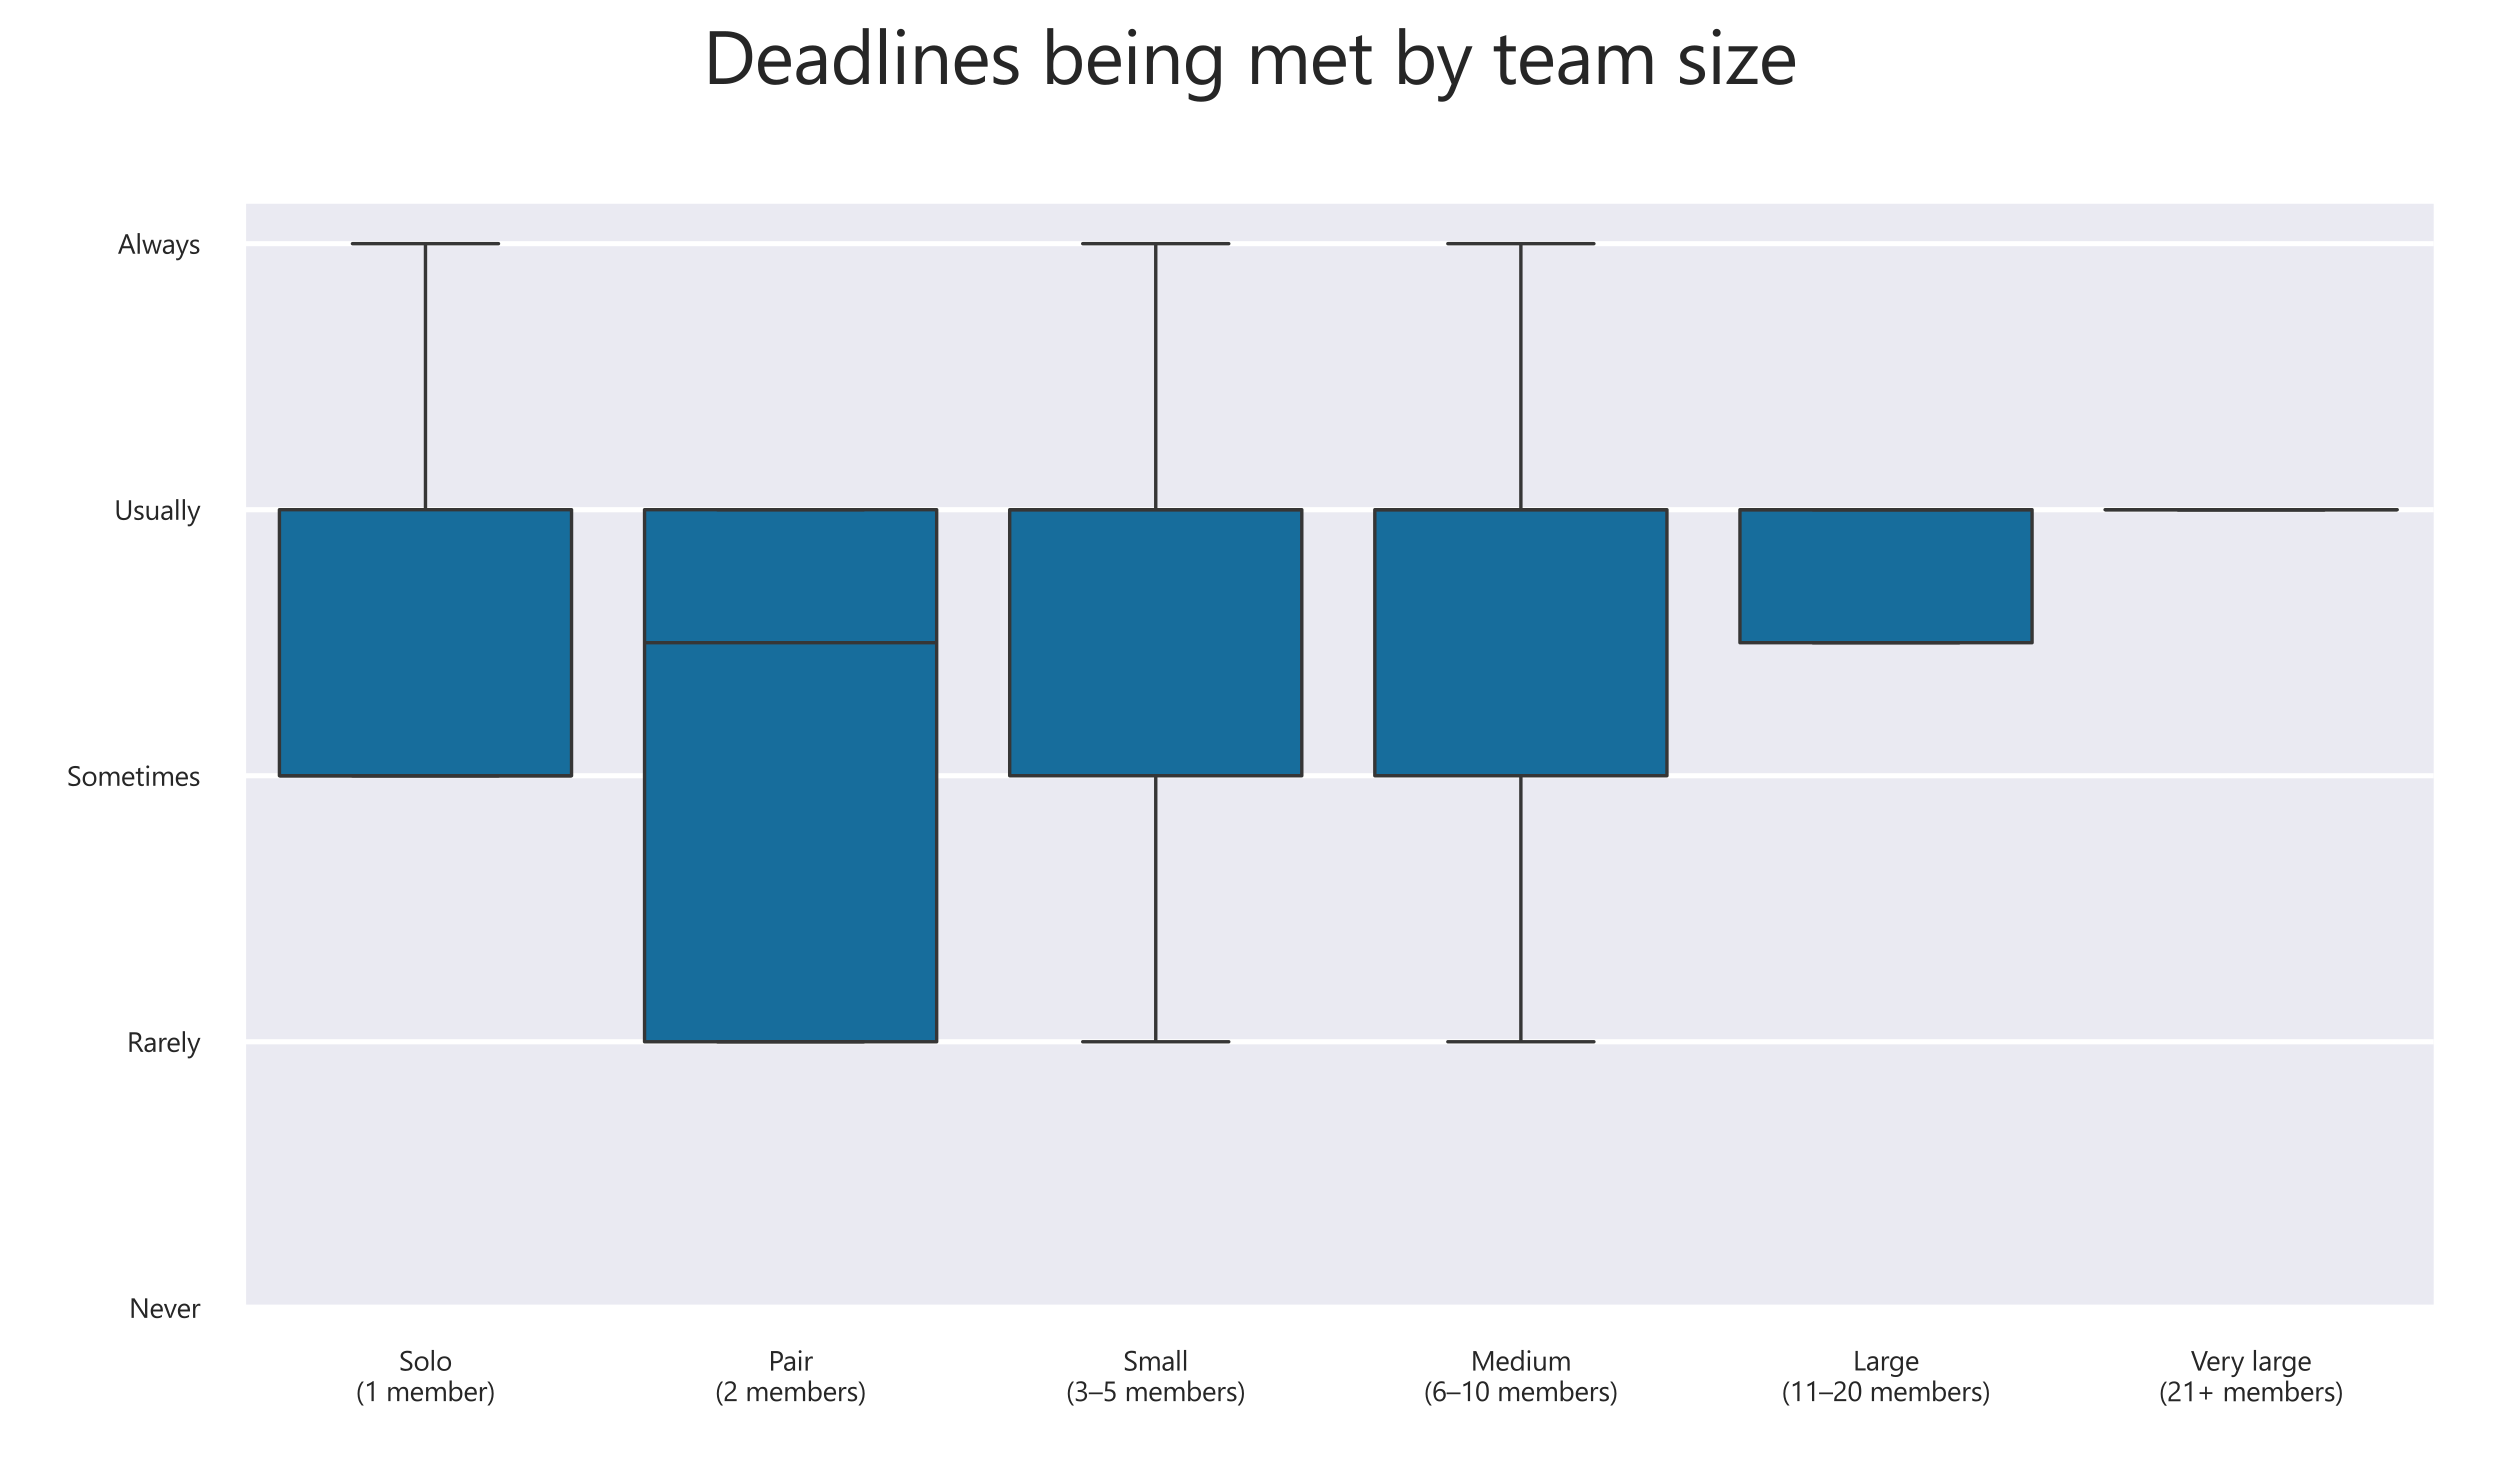 <?xml version="1.0" encoding="utf-8" standalone="no"?>
<!DOCTYPE svg PUBLIC "-//W3C//DTD SVG 1.1//EN"
  "http://www.w3.org/Graphics/SVG/1.1/DTD/svg11.dtd">
<svg xmlns:xlink="http://www.w3.org/1999/xlink" width="733.2pt" height="432pt" viewBox="0 0 733.2 432" xmlns="http://www.w3.org/2000/svg" version="1.1">
 <defs>
  <style type="text/css">*{stroke-linejoin: round; stroke-linecap: butt}</style>
 </defs>
 <g id="figure_1">
  <g id="patch_1">
   <path d="M 0 432 
L 733.2 432 
L 733.2 0 
L 0 0 
z
" style="fill: #ffffff"/>
  </g>
  <g id="axes_1">
   <g id="patch_2">
    <path d="M 71.24 383.548 
L 713.76 383.548 
L 713.76 59.76 
L 71.24 59.76 
z
" style="fill: #eaeaf2"/>
   </g>
   <g id="matplotlib.axis_1">
    <g id="xtick_1">
     <g id="text_1">
      <!-- Solo -->
      <g style="fill: #262626" transform="translate(117.002 401.971) scale(0.08 -0.08)">
       <defs>
        <path id="SegoeUI-53" d="M 378 181 
L 378 800 
Q 484 706 632 631 
Q 781 556 945 504 
Q 1109 453 1275 425 
Q 1441 397 1581 397 
Q 2066 397 2305 576 
Q 2544 756 2544 1094 
Q 2544 1275 2464 1409 
Q 2384 1544 2243 1655 
Q 2103 1766 1911 1867 
Q 1719 1969 1497 2081 
Q 1263 2200 1059 2322 
Q 856 2444 706 2591 
Q 556 2738 470 2923 
Q 384 3109 384 3359 
Q 384 3666 518 3892 
Q 653 4119 872 4266 
Q 1091 4413 1370 4484 
Q 1650 4556 1941 4556 
Q 2603 4556 2906 4397 
L 2906 3806 
Q 2509 4081 1888 4081 
Q 1716 4081 1544 4045 
Q 1372 4009 1237 3928 
Q 1103 3847 1018 3719 
Q 934 3591 934 3406 
Q 934 3234 998 3109 
Q 1063 2984 1188 2881 
Q 1313 2778 1492 2681 
Q 1672 2584 1906 2469 
Q 2147 2350 2362 2219 
Q 2578 2088 2740 1928 
Q 2903 1769 2998 1575 
Q 3094 1381 3094 1131 
Q 3094 800 2964 570 
Q 2834 341 2614 197 
Q 2394 53 2106 -11 
Q 1819 -75 1500 -75 
Q 1394 -75 1237 -58 
Q 1081 -41 918 -8 
Q 756 25 611 73 
Q 466 122 378 181 
z
" transform="scale(0.016)"/>
        <path id="SegoeUI-6f" d="M 1856 -75 
Q 1147 -75 723 373 
Q 300 822 300 1563 
Q 300 2369 740 2822 
Q 1181 3275 1931 3275 
Q 2647 3275 3048 2834 
Q 3450 2394 3450 1613 
Q 3450 847 3017 386 
Q 2584 -75 1856 -75 
z
M 1894 2844 
Q 1400 2844 1112 2508 
Q 825 2172 825 1581 
Q 825 1013 1115 684 
Q 1406 356 1894 356 
Q 2391 356 2658 678 
Q 2925 1000 2925 1594 
Q 2925 2194 2658 2519 
Q 2391 2844 1894 2844 
z
" transform="scale(0.016)"/>
        <path id="SegoeUI-6c" d="M 1031 0 
L 519 0 
L 519 4738 
L 1031 4738 
L 1031 0 
z
" transform="scale(0.016)"/>
       </defs>
       <use xlink:href="#SegoeUI-53"/>
       <use xlink:href="#SegoeUI-6f" x="53.125"/>
       <use xlink:href="#SegoeUI-6c" x="111.719"/>
       <use xlink:href="#SegoeUI-6f" x="135.938"/>
      </g>
      <!-- (1 member) -->
      <g style="fill: #262626" transform="translate(104.3 410.918) scale(0.08 -0.08)">
       <defs>
        <path id="SegoeUI-28" d="M 1863 -1019 
L 1406 -1019 
Q 438 88 438 1709 
Q 438 3338 1406 4481 
L 1869 4481 
Q 888 3294 888 1716 
Q 888 150 1863 -1019 
z
" transform="scale(0.016)"/>
        <path id="SegoeUI-31" d="M 2263 0 
L 1750 0 
L 1750 3872 
Q 1691 3813 1577 3736 
Q 1463 3659 1320 3584 
Q 1178 3509 1020 3443 
Q 863 3378 713 3341 
L 713 3859 
Q 881 3906 1070 3986 
Q 1259 4066 1442 4164 
Q 1625 4263 1787 4370 
Q 1950 4478 2069 4581 
L 2263 4581 
L 2263 0 
z
" transform="scale(0.016)"/>
        <path id="SegoeUI-20" transform="scale(0.016)"/>
        <path id="SegoeUI-6d" d="M 5063 0 
L 4550 0 
L 4550 1838 
Q 4550 2369 4386 2606 
Q 4222 2844 3834 2844 
Q 3506 2844 3276 2544 
Q 3047 2244 3047 1825 
L 3047 0 
L 2534 0 
L 2534 1900 
Q 2534 2844 1806 2844 
Q 1469 2844 1250 2561 
Q 1031 2278 1031 1825 
L 1031 0 
L 519 0 
L 519 3200 
L 1031 3200 
L 1031 2694 
L 1044 2694 
Q 1384 3275 2038 3275 
Q 2366 3275 2609 3092 
Q 2853 2909 2944 2613 
Q 3300 3275 4006 3275 
Q 5063 3275 5063 1972 
L 5063 0 
z
" transform="scale(0.016)"/>
        <path id="SegoeUI-65" d="M 3091 1472 
L 831 1472 
Q 844 938 1119 647 
Q 1394 356 1875 356 
Q 2416 356 2869 713 
L 2869 231 
Q 2447 -75 1753 -75 
Q 1075 -75 687 361 
Q 300 797 300 1588 
Q 300 2334 723 2804 
Q 1147 3275 1775 3275 
Q 2403 3275 2747 2869 
Q 3091 2463 3091 1741 
L 3091 1472 
z
M 2566 1906 
Q 2563 2350 2352 2597 
Q 2141 2844 1766 2844 
Q 1403 2844 1150 2584 
Q 897 2325 838 1906 
L 2566 1906 
z
" transform="scale(0.016)"/>
        <path id="SegoeUI-62" d="M 1044 463 
L 1031 463 
L 1031 0 
L 519 0 
L 519 4738 
L 1031 4738 
L 1031 2638 
L 1044 2638 
Q 1422 3275 2150 3275 
Q 2766 3275 3114 2845 
Q 3463 2416 3463 1694 
Q 3463 891 3072 408 
Q 2681 -75 2003 -75 
Q 1369 -75 1044 463 
z
M 1031 1753 
L 1031 1306 
Q 1031 909 1289 632 
Q 1547 356 1944 356 
Q 2409 356 2673 712 
Q 2938 1069 2938 1703 
Q 2938 2238 2691 2541 
Q 2444 2844 2022 2844 
Q 1575 2844 1303 2533 
Q 1031 2222 1031 1753 
z
" transform="scale(0.016)"/>
        <path id="SegoeUI-72" d="M 2188 2681 
Q 2053 2784 1800 2784 
Q 1472 2784 1251 2475 
Q 1031 2166 1031 1631 
L 1031 0 
L 519 0 
L 519 3200 
L 1031 3200 
L 1031 2541 
L 1044 2541 
Q 1153 2878 1378 3067 
Q 1603 3256 1881 3256 
Q 2081 3256 2188 3213 
L 2188 2681 
z
" transform="scale(0.016)"/>
        <path id="SegoeUI-29" d="M 531 -1019 
L 75 -1019 
Q 1050 150 1050 1716 
Q 1050 3294 69 4481 
L 531 4481 
Q 1506 3338 1506 1709 
Q 1506 88 531 -1019 
z
" transform="scale(0.016)"/>
       </defs>
       <use xlink:href="#SegoeUI-28"/>
       <use xlink:href="#SegoeUI-31" x="30.176"/>
       <use xlink:href="#SegoeUI-20" x="84.082"/>
       <use xlink:href="#SegoeUI-6d" x="111.475"/>
       <use xlink:href="#SegoeUI-65" x="197.607"/>
       <use xlink:href="#SegoeUI-6d" x="249.902"/>
       <use xlink:href="#SegoeUI-62" x="336.035"/>
       <use xlink:href="#SegoeUI-65" x="394.824"/>
       <use xlink:href="#SegoeUI-72" x="447.119"/>
       <use xlink:href="#SegoeUI-29" x="481.885"/>
      </g>
     </g>
    </g>
    <g id="xtick_2">
     <g id="text_2">
      <!-- Pair -->
      <g style="fill: #262626" transform="translate(225.366 401.971) scale(0.08 -0.08)">
       <defs>
        <path id="SegoeUI-50" d="M 1113 1694 
L 1113 0 
L 588 0 
L 588 4481 
L 1819 4481 
Q 2538 4481 2933 4131 
Q 3328 3781 3328 3144 
Q 3328 2506 2889 2100 
Q 2450 1694 1703 1694 
L 1113 1694 
z
M 1113 4006 
L 1113 2169 
L 1663 2169 
Q 2206 2169 2492 2417 
Q 2778 2666 2778 3119 
Q 2778 4006 1728 4006 
L 1113 4006 
z
" transform="scale(0.016)"/>
        <path id="SegoeUI-61" d="M 2809 0 
L 2297 0 
L 2297 500 
L 2284 500 
Q 1950 -75 1300 -75 
Q 822 -75 551 178 
Q 281 431 281 850 
Q 281 1747 1338 1894 
L 2297 2028 
Q 2297 2844 1638 2844 
Q 1059 2844 594 2450 
L 594 2975 
Q 1066 3275 1681 3275 
Q 2809 3275 2809 2081 
L 2809 0 
z
M 2297 1619 
L 1525 1513 
Q 1169 1463 987 1336 
Q 806 1209 806 888 
Q 806 653 973 504 
Q 1141 356 1419 356 
Q 1800 356 2048 623 
Q 2297 891 2297 1300 
L 2297 1619 
z
" transform="scale(0.016)"/>
        <path id="SegoeUI-69" d="M 781 4013 
Q 644 4013 547 4106 
Q 450 4200 450 4344 
Q 450 4488 547 4583 
Q 644 4678 781 4678 
Q 922 4678 1020 4583 
Q 1119 4488 1119 4344 
Q 1119 4206 1020 4109 
Q 922 4013 781 4013 
z
M 1031 0 
L 519 0 
L 519 3200 
L 1031 3200 
L 1031 0 
z
" transform="scale(0.016)"/>
       </defs>
       <use xlink:href="#SegoeUI-50"/>
       <use xlink:href="#SegoeUI-61" x="52.756"/>
       <use xlink:href="#SegoeUI-69" x="103.635"/>
       <use xlink:href="#SegoeUI-72" x="127.854"/>
      </g>
      <!-- (2 members) -->
      <g style="fill: #262626" transform="translate(209.664 410.918) scale(0.08 -0.08)">
       <defs>
        <path id="SegoeUI-32" d="M 2413 3306 
Q 2413 3513 2348 3666 
Q 2284 3819 2173 3920 
Q 2063 4022 1913 4072 
Q 1763 4122 1588 4122 
Q 1438 4122 1294 4081 
Q 1150 4041 1014 3969 
Q 878 3897 751 3797 
Q 625 3697 516 3575 
L 516 4125 
Q 731 4334 998 4445 
Q 1266 4556 1650 4556 
Q 1925 4556 2159 4476 
Q 2394 4397 2566 4244 
Q 2738 4091 2836 3866 
Q 2934 3641 2934 3350 
Q 2934 3084 2873 2868 
Q 2813 2653 2689 2462 
Q 2566 2272 2378 2097 
Q 2191 1922 1938 1741 
Q 1622 1516 1417 1356 
Q 1213 1197 1092 1058 
Q 972 919 923 780 
Q 875 641 875 459 
L 3106 459 
L 3106 0 
L 341 0 
L 341 222 
Q 341 509 403 728 
Q 466 947 609 1144 
Q 753 1341 986 1537 
Q 1219 1734 1556 1981 
Q 1800 2156 1964 2315 
Q 2128 2475 2228 2634 
Q 2328 2794 2370 2958 
Q 2413 3122 2413 3306 
z
" transform="scale(0.016)"/>
        <path id="SegoeUI-73" d="M 325 116 
L 325 666 
Q 744 356 1247 356 
Q 1922 356 1922 806 
Q 1922 934 1864 1023 
Q 1806 1113 1707 1181 
Q 1609 1250 1476 1304 
Q 1344 1359 1191 1419 
Q 978 1503 817 1589 
Q 656 1675 548 1783 
Q 441 1891 386 2028 
Q 331 2166 331 2350 
Q 331 2575 434 2748 
Q 538 2922 709 3039 
Q 881 3156 1101 3215 
Q 1322 3275 1556 3275 
Q 1972 3275 2300 3131 
L 2300 2613 
Q 1947 2844 1488 2844 
Q 1344 2844 1228 2811 
Q 1113 2778 1030 2718 
Q 947 2659 901 2576 
Q 856 2494 856 2394 
Q 856 2269 901 2184 
Q 947 2100 1034 2034 
Q 1122 1969 1247 1916 
Q 1372 1863 1531 1800 
Q 1744 1719 1912 1633 
Q 2081 1547 2200 1439 
Q 2319 1331 2383 1190 
Q 2447 1050 2447 856 
Q 2447 619 2342 444 
Q 2238 269 2063 153 
Q 1888 38 1659 -18 
Q 1431 -75 1181 -75 
Q 688 -75 325 116 
z
" transform="scale(0.016)"/>
       </defs>
       <use xlink:href="#SegoeUI-28"/>
       <use xlink:href="#SegoeUI-32" x="30.176"/>
       <use xlink:href="#SegoeUI-20" x="84.082"/>
       <use xlink:href="#SegoeUI-6d" x="111.475"/>
       <use xlink:href="#SegoeUI-65" x="197.607"/>
       <use xlink:href="#SegoeUI-6d" x="249.902"/>
       <use xlink:href="#SegoeUI-62" x="336.035"/>
       <use xlink:href="#SegoeUI-65" x="394.824"/>
       <use xlink:href="#SegoeUI-72" x="447.119"/>
       <use xlink:href="#SegoeUI-73" x="482.51"/>
       <use xlink:href="#SegoeUI-29" x="524.941"/>
      </g>
     </g>
    </g>
    <g id="xtick_3">
     <g id="text_3">
      <!-- Small -->
      <g style="fill: #262626" transform="translate(329.414 401.971) scale(0.08 -0.08)">
       <use xlink:href="#SegoeUI-53"/>
       <use xlink:href="#SegoeUI-6d" x="53.125"/>
       <use xlink:href="#SegoeUI-61" x="139.258"/>
       <use xlink:href="#SegoeUI-6c" x="190.137"/>
       <use xlink:href="#SegoeUI-6c" x="214.355"/>
      </g>
      <!-- (3–5 members) -->
      <g style="fill: #262626" transform="translate(312.595 410.918) scale(0.08 -0.08)">
       <defs>
        <path id="SegoeUI-33" d="M 2978 1269 
Q 2978 966 2864 717 
Q 2750 469 2542 292 
Q 2334 116 2043 19 
Q 1753 -78 1403 -78 
Q 763 -78 384 166 
L 384 716 
Q 838 359 1422 359 
Q 1656 359 1845 418 
Q 2034 478 2170 590 
Q 2306 703 2379 862 
Q 2453 1022 2453 1222 
Q 2453 2100 1203 2100 
L 831 2100 
L 831 2534 
L 1184 2534 
Q 2291 2534 2291 3359 
Q 2291 4122 1447 4122 
Q 972 4122 556 3803 
L 556 4300 
Q 984 4556 1575 4556 
Q 1856 4556 2084 4478 
Q 2313 4400 2475 4259 
Q 2638 4119 2727 3922 
Q 2816 3725 2816 3488 
Q 2816 2603 1922 2350 
L 1922 2338 
Q 2150 2313 2344 2227 
Q 2538 2141 2678 2003 
Q 2819 1866 2898 1680 
Q 2978 1494 2978 1269 
z
" transform="scale(0.016)"/>
        <path id="SegoeUI-2013" d="M 3200 1581 
L 0 1581 
L 0 1984 
L 3200 1984 
L 3200 1581 
z
" transform="scale(0.016)"/>
        <path id="SegoeUI-35" d="M 3028 1369 
Q 3028 1041 2915 775 
Q 2803 509 2595 318 
Q 2388 128 2094 25 
Q 1800 -78 1441 -78 
Q 816 -78 513 109 
L 513 653 
Q 969 359 1447 359 
Q 1691 359 1886 431 
Q 2081 503 2218 631 
Q 2356 759 2429 940 
Q 2503 1122 2503 1338 
Q 2503 1775 2209 2023 
Q 1916 2272 1356 2272 
Q 1266 2272 1166 2269 
Q 1066 2266 966 2261 
Q 866 2256 770 2250 
Q 675 2244 597 2234 
L 750 4481 
L 2822 4481 
L 2822 4019 
L 1194 4019 
L 1103 2703 
Q 1203 2709 1315 2714 
Q 1428 2719 1516 2719 
Q 1872 2719 2153 2625 
Q 2434 2531 2629 2357 
Q 2825 2184 2926 1932 
Q 3028 1681 3028 1369 
z
" transform="scale(0.016)"/>
       </defs>
       <use xlink:href="#SegoeUI-28"/>
       <use xlink:href="#SegoeUI-33" x="30.176"/>
       <use xlink:href="#SegoeUI-2013" x="84.082"/>
       <use xlink:href="#SegoeUI-35" x="134.082"/>
       <use xlink:href="#SegoeUI-20" x="187.988"/>
       <use xlink:href="#SegoeUI-6d" x="215.381"/>
       <use xlink:href="#SegoeUI-65" x="301.514"/>
       <use xlink:href="#SegoeUI-6d" x="353.809"/>
       <use xlink:href="#SegoeUI-62" x="439.941"/>
       <use xlink:href="#SegoeUI-65" x="498.73"/>
       <use xlink:href="#SegoeUI-72" x="551.025"/>
       <use xlink:href="#SegoeUI-73" x="586.416"/>
       <use xlink:href="#SegoeUI-29" x="628.848"/>
      </g>
     </g>
    </g>
    <g id="xtick_4">
     <g id="text_4">
      <!-- Medium -->
      <g style="fill: #262626" transform="translate(431.326 401.971) scale(0.08 -0.08)">
       <defs>
        <path id="SegoeUI-4d" d="M 5156 0 
L 4634 0 
L 4634 3006 
Q 4634 3363 4678 3878 
L 4666 3878 
Q 4591 3575 4531 3444 
L 3000 0 
L 2744 0 
L 1216 3419 
Q 1150 3569 1081 3878 
L 1069 3878 
Q 1094 3609 1094 3000 
L 1094 0 
L 588 0 
L 588 4481 
L 1281 4481 
L 2656 1356 
Q 2816 997 2863 819 
L 2881 819 
Q 3016 1188 3097 1369 
L 4500 4481 
L 5156 4481 
L 5156 0 
z
" transform="scale(0.016)"/>
        <path id="SegoeUI-64" d="M 3250 0 
L 2738 0 
L 2738 544 
L 2725 544 
Q 2369 -75 1625 -75 
Q 1022 -75 661 354 
Q 300 784 300 1525 
Q 300 2319 700 2797 
Q 1100 3275 1766 3275 
Q 2425 3275 2725 2756 
L 2738 2756 
L 2738 4738 
L 3250 4738 
L 3250 0 
z
M 2738 1447 
L 2738 1919 
Q 2738 2306 2481 2575 
Q 2225 2844 1831 2844 
Q 1363 2844 1094 2500 
Q 825 2156 825 1550 
Q 825 997 1083 676 
Q 1341 356 1775 356 
Q 2203 356 2470 665 
Q 2738 975 2738 1447 
z
" transform="scale(0.016)"/>
        <path id="SegoeUI-75" d="M 3106 0 
L 2594 0 
L 2594 506 
L 2581 506 
Q 2263 -75 1594 -75 
Q 450 -75 450 1288 
L 450 3200 
L 959 3200 
L 959 1369 
Q 959 356 1734 356 
Q 2109 356 2351 632 
Q 2594 909 2594 1356 
L 2594 3200 
L 3106 3200 
L 3106 0 
z
" transform="scale(0.016)"/>
       </defs>
       <use xlink:href="#SegoeUI-4d"/>
       <use xlink:href="#SegoeUI-65" x="89.795"/>
       <use xlink:href="#SegoeUI-64" x="142.09"/>
       <use xlink:href="#SegoeUI-69" x="200.977"/>
       <use xlink:href="#SegoeUI-75" x="225.195"/>
       <use xlink:href="#SegoeUI-6d" x="281.787"/>
      </g>
      <!-- (6–10 members) -->
      <g style="fill: #262626" transform="translate(417.525 410.918) scale(0.08 -0.08)">
       <defs>
        <path id="SegoeUI-36" d="M 3194 1422 
Q 3194 1094 3087 819 
Q 2981 544 2793 344 
Q 2606 144 2347 33 
Q 2088 -78 1784 -78 
Q 1447 -78 1180 62 
Q 913 203 727 467 
Q 541 731 444 1112 
Q 347 1494 347 1972 
Q 347 2556 476 3032 
Q 606 3509 845 3848 
Q 1084 4188 1421 4372 
Q 1759 4556 2175 4556 
Q 2638 4556 2919 4428 
L 2919 3944 
Q 2572 4122 2188 4122 
Q 1888 4122 1647 3987 
Q 1406 3853 1234 3608 
Q 1063 3363 970 3016 
Q 878 2669 878 2244 
L 891 2244 
Q 1200 2803 1913 2803 
Q 2206 2803 2442 2703 
Q 2678 2603 2845 2420 
Q 3013 2238 3103 1984 
Q 3194 1731 3194 1422 
z
M 2669 1356 
Q 2669 1591 2609 1778 
Q 2550 1966 2439 2097 
Q 2328 2228 2165 2298 
Q 2003 2369 1797 2369 
Q 1606 2369 1443 2297 
Q 1281 2225 1162 2101 
Q 1044 1978 976 1814 
Q 909 1650 909 1466 
Q 909 1234 975 1032 
Q 1041 831 1159 681 
Q 1278 531 1442 445 
Q 1606 359 1806 359 
Q 2000 359 2159 432 
Q 2319 506 2431 637 
Q 2544 769 2606 951 
Q 2669 1134 2669 1356 
z
" transform="scale(0.016)"/>
        <path id="SegoeUI-30" d="M 3188 2259 
Q 3188 1697 3086 1262 
Q 2984 828 2792 529 
Q 2600 231 2320 76 
Q 2041 -78 1684 -78 
Q 1347 -78 1083 70 
Q 819 219 637 503 
Q 456 788 362 1202 
Q 269 1616 269 2150 
Q 269 2738 367 3188 
Q 466 3638 656 3942 
Q 847 4247 1130 4401 
Q 1413 4556 1778 4556 
Q 3188 4556 3188 2259 
z
M 2663 2209 
Q 2663 4122 1753 4122 
Q 794 4122 794 2175 
Q 794 359 1734 359 
Q 2663 359 2663 2209 
z
" transform="scale(0.016)"/>
       </defs>
       <use xlink:href="#SegoeUI-28"/>
       <use xlink:href="#SegoeUI-36" x="30.176"/>
       <use xlink:href="#SegoeUI-2013" x="84.082"/>
       <use xlink:href="#SegoeUI-31" x="134.082"/>
       <use xlink:href="#SegoeUI-30" x="187.988"/>
       <use xlink:href="#SegoeUI-20" x="241.895"/>
       <use xlink:href="#SegoeUI-6d" x="269.287"/>
       <use xlink:href="#SegoeUI-65" x="355.42"/>
       <use xlink:href="#SegoeUI-6d" x="407.715"/>
       <use xlink:href="#SegoeUI-62" x="493.848"/>
       <use xlink:href="#SegoeUI-65" x="552.637"/>
       <use xlink:href="#SegoeUI-72" x="604.932"/>
       <use xlink:href="#SegoeUI-73" x="640.322"/>
       <use xlink:href="#SegoeUI-29" x="682.754"/>
      </g>
     </g>
    </g>
    <g id="xtick_5">
     <g id="text_5">
      <!-- Large -->
      <g style="fill: #262626" transform="translate(543.429 401.928) scale(0.08 -0.08)">
       <defs>
        <path id="SegoeUI-4c" d="M 2913 0 
L 588 0 
L 588 4481 
L 1113 4481 
L 1113 475 
L 2913 475 
L 2913 0 
z
" transform="scale(0.016)"/>
        <path id="SegoeUI-67" d="M 3250 256 
Q 3250 -1506 1563 -1506 
Q 969 -1506 525 -1281 
L 525 -769 
Q 1066 -1069 1556 -1069 
Q 2738 -1069 2738 188 
L 2738 538 
L 2725 538 
Q 2359 -75 1625 -75 
Q 1028 -75 664 351 
Q 300 778 300 1497 
Q 300 2313 692 2794 
Q 1084 3275 1766 3275 
Q 2413 3275 2725 2756 
L 2738 2756 
L 2738 3200 
L 3250 3200 
L 3250 256 
z
M 2738 1447 
L 2738 1919 
Q 2738 2300 2480 2572 
Q 2222 2844 1838 2844 
Q 1363 2844 1094 2498 
Q 825 2153 825 1531 
Q 825 997 1083 676 
Q 1341 356 1766 356 
Q 2197 356 2467 662 
Q 2738 969 2738 1447 
z
" transform="scale(0.016)"/>
       </defs>
       <use xlink:href="#SegoeUI-4c"/>
       <use xlink:href="#SegoeUI-61" x="47.07"/>
       <use xlink:href="#SegoeUI-72" x="97.949"/>
       <use xlink:href="#SegoeUI-67" x="131.34"/>
       <use xlink:href="#SegoeUI-65" x="190.227"/>
      </g>
      <!-- (11–20 members) -->
      <g style="fill: #262626" transform="translate(522.456 410.918) scale(0.08 -0.08)">
       <use xlink:href="#SegoeUI-28"/>
       <use xlink:href="#SegoeUI-31" x="30.176"/>
       <use xlink:href="#SegoeUI-31" x="84.082"/>
       <use xlink:href="#SegoeUI-2013" x="137.988"/>
       <use xlink:href="#SegoeUI-32" x="187.988"/>
       <use xlink:href="#SegoeUI-30" x="241.895"/>
       <use xlink:href="#SegoeUI-20" x="295.801"/>
       <use xlink:href="#SegoeUI-6d" x="323.193"/>
       <use xlink:href="#SegoeUI-65" x="409.326"/>
       <use xlink:href="#SegoeUI-6d" x="461.621"/>
       <use xlink:href="#SegoeUI-62" x="547.754"/>
       <use xlink:href="#SegoeUI-65" x="606.543"/>
       <use xlink:href="#SegoeUI-72" x="658.838"/>
       <use xlink:href="#SegoeUI-73" x="694.229"/>
       <use xlink:href="#SegoeUI-29" x="736.66"/>
      </g>
     </g>
    </g>
    <g id="xtick_6">
     <g id="text_6">
      <!-- Very large -->
      <g style="fill: #262626" transform="translate(642.522 401.971) scale(0.08 -0.08)">
       <defs>
        <path id="SegoeUI-56" d="M 3919 4481 
L 2259 0 
L 1681 0 
L 56 4481 
L 641 4481 
L 1881 928 
Q 1941 756 1972 531 
L 1984 531 
Q 2009 719 2088 934 
L 3353 4481 
L 3919 4481 
z
" transform="scale(0.016)"/>
        <path id="SegoeUI-79" d="M 3066 3200 
L 1594 -513 
Q 1200 -1506 488 -1506 
Q 288 -1506 153 -1466 
L 153 -1006 
Q 319 -1063 456 -1063 
Q 844 -1063 1038 -600 
L 1294 6 
L 44 3200 
L 613 3200 
L 1478 738 
Q 1494 691 1544 494 
L 1563 494 
Q 1578 569 1625 731 
L 2534 3200 
L 3066 3200 
z
" transform="scale(0.016)"/>
       </defs>
       <use xlink:href="#SegoeUI-56"/>
       <use xlink:href="#SegoeUI-65" x="55.859"/>
       <use xlink:href="#SegoeUI-72" x="108.154"/>
       <use xlink:href="#SegoeUI-79" x="146.92"/>
       <use xlink:href="#SegoeUI-20" x="195.309"/>
       <use xlink:href="#SegoeUI-6c" x="222.701"/>
       <use xlink:href="#SegoeUI-61" x="246.92"/>
       <use xlink:href="#SegoeUI-72" x="297.799"/>
       <use xlink:href="#SegoeUI-67" x="331.189"/>
       <use xlink:href="#SegoeUI-65" x="390.076"/>
      </g>
      <!-- (21+ members) -->
      <g style="fill: #262626" transform="translate(633.119 410.96) scale(0.08 -0.08)">
       <defs>
        <path id="SegoeUI-2b" d="M 3663 1656 
L 2400 1656 
L 2400 397 
L 1984 397 
L 1984 1656 
L 725 1656 
L 725 2075 
L 1984 2075 
L 1984 3334 
L 2400 3334 
L 2400 2075 
L 3663 2075 
L 3663 1656 
z
" transform="scale(0.016)"/>
       </defs>
       <use xlink:href="#SegoeUI-28"/>
       <use xlink:href="#SegoeUI-32" x="30.176"/>
       <use xlink:href="#SegoeUI-31" x="84.082"/>
       <use xlink:href="#SegoeUI-2b" x="137.988"/>
       <use xlink:href="#SegoeUI-20" x="206.396"/>
       <use xlink:href="#SegoeUI-6d" x="233.789"/>
       <use xlink:href="#SegoeUI-65" x="319.922"/>
       <use xlink:href="#SegoeUI-6d" x="372.217"/>
       <use xlink:href="#SegoeUI-62" x="458.35"/>
       <use xlink:href="#SegoeUI-65" x="517.139"/>
       <use xlink:href="#SegoeUI-72" x="569.434"/>
       <use xlink:href="#SegoeUI-73" x="604.824"/>
       <use xlink:href="#SegoeUI-29" x="647.256"/>
      </g>
     </g>
    </g>
   </g>
   <g id="matplotlib.axis_2">
    <g id="ytick_1">
     <g id="line2d_1">
      <path d="M 71.24 383.548 
L 713.76 383.548 
" clip-path="url(#pc2224d6dab)" style="fill: none; stroke: #ffffff; stroke-width: 1.5; stroke-linecap: round"/>
     </g>
     <g id="text_7">
      <!-- Never -->
      <g style="fill: #262626" transform="translate(37.824 386.509) scale(0.08 -0.08)">
       <defs>
        <path id="SegoeUI-4e" d="M 4200 0 
L 3556 0 
L 1250 3572 
Q 1163 3706 1106 3853 
L 1088 3853 
Q 1113 3709 1113 3238 
L 1113 0 
L 588 0 
L 588 4481 
L 1269 4481 
L 3513 966 
Q 3653 747 3694 666 
L 3706 666 
Q 3675 859 3675 1325 
L 3675 4481 
L 4200 4481 
L 4200 0 
z
" transform="scale(0.016)"/>
        <path id="SegoeUI-76" d="M 3034 3200 
L 1759 0 
L 1256 0 
L 44 3200 
L 606 3200 
L 1419 875 
Q 1509 619 1531 428 
L 1544 428 
Q 1575 669 1644 863 
L 2494 3200 
L 3034 3200 
z
" transform="scale(0.016)"/>
       </defs>
       <use xlink:href="#SegoeUI-4e"/>
       <use xlink:href="#SegoeUI-65" x="74.805"/>
       <use xlink:href="#SegoeUI-76" x="127.1"/>
       <use xlink:href="#SegoeUI-65" x="174.375"/>
       <use xlink:href="#SegoeUI-72" x="226.67"/>
      </g>
     </g>
    </g>
    <g id="ytick_2">
     <g id="line2d_2">
      <path d="M 71.24 305.527 
L 713.76 305.527 
" clip-path="url(#pc2224d6dab)" style="fill: none; stroke: #ffffff; stroke-width: 1.5; stroke-linecap: round"/>
     </g>
     <g id="text_8">
      <!-- Rarely -->
      <g style="fill: #262626" transform="translate(37.221 308.488) scale(0.08 -0.08)">
       <defs>
        <path id="SegoeUI-52" d="M 3800 0 
L 3175 0 
L 2425 1256 
Q 2322 1431 2225 1554 
Q 2128 1678 2026 1756 
Q 1925 1834 1808 1870 
Q 1691 1906 1544 1906 
L 1113 1906 
L 1113 0 
L 588 0 
L 588 4481 
L 1925 4481 
Q 2219 4481 2467 4407 
Q 2716 4334 2898 4184 
Q 3081 4034 3184 3811 
Q 3288 3588 3288 3288 
Q 3288 3053 3217 2858 
Q 3147 2663 3017 2509 
Q 2888 2356 2705 2248 
Q 2522 2141 2294 2081 
L 2294 2069 
Q 2406 2019 2489 1955 
Q 2572 1891 2647 1803 
Q 2722 1716 2795 1605 
Q 2869 1494 2959 1347 
L 3800 0 
z
M 1113 4006 
L 1113 2381 
L 1825 2381 
Q 2022 2381 2189 2440 
Q 2356 2500 2478 2611 
Q 2600 2722 2669 2883 
Q 2738 3044 2738 3244 
Q 2738 3603 2505 3804 
Q 2272 4006 1831 4006 
L 1113 4006 
z
" transform="scale(0.016)"/>
       </defs>
       <use xlink:href="#SegoeUI-52"/>
       <use xlink:href="#SegoeUI-61" x="59.814"/>
       <use xlink:href="#SegoeUI-72" x="110.693"/>
       <use xlink:href="#SegoeUI-65" x="144.084"/>
       <use xlink:href="#SegoeUI-6c" x="196.379"/>
       <use xlink:href="#SegoeUI-79" x="220.598"/>
      </g>
     </g>
    </g>
    <g id="ytick_3">
     <g id="line2d_3">
      <path d="M 71.24 227.506 
L 713.76 227.506 
" clip-path="url(#pc2224d6dab)" style="fill: none; stroke: #ffffff; stroke-width: 1.5; stroke-linecap: round"/>
     </g>
     <g id="text_9">
      <!-- Sometimes -->
      <g style="fill: #262626" transform="translate(19.609 230.467) scale(0.08 -0.08)">
       <defs>
        <path id="SegoeUI-74" d="M 2003 31 
Q 1822 -69 1525 -69 
Q 684 -69 684 869 
L 684 2763 
L 134 2763 
L 134 3200 
L 684 3200 
L 684 3981 
L 1197 4147 
L 1197 3200 
L 2003 3200 
L 2003 2763 
L 1197 2763 
L 1197 959 
Q 1197 638 1306 500 
Q 1416 363 1669 363 
Q 1863 363 2003 469 
L 2003 31 
z
" transform="scale(0.016)"/>
       </defs>
       <use xlink:href="#SegoeUI-53"/>
       <use xlink:href="#SegoeUI-6f" x="53.125"/>
       <use xlink:href="#SegoeUI-6d" x="111.719"/>
       <use xlink:href="#SegoeUI-65" x="197.852"/>
       <use xlink:href="#SegoeUI-74" x="250.146"/>
       <use xlink:href="#SegoeUI-69" x="284.033"/>
       <use xlink:href="#SegoeUI-6d" x="308.252"/>
       <use xlink:href="#SegoeUI-65" x="394.385"/>
       <use xlink:href="#SegoeUI-73" x="446.68"/>
      </g>
     </g>
    </g>
    <g id="ytick_4">
     <g id="line2d_4">
      <path d="M 71.24 149.484 
L 713.76 149.484 
" clip-path="url(#pc2224d6dab)" style="fill: none; stroke: #ffffff; stroke-width: 1.5; stroke-linecap: round"/>
     </g>
     <g id="text_10">
      <!-- Usually -->
      <g style="fill: #262626" transform="translate(33.505 152.446) scale(0.08 -0.08)">
       <defs>
        <path id="SegoeUI-55" d="M 3866 1813 
Q 3866 -75 2163 -75 
Q 531 -75 531 1741 
L 531 4481 
L 1056 4481 
L 1056 1775 
Q 1056 397 2219 397 
Q 3341 397 3341 1728 
L 3341 4481 
L 3866 4481 
L 3866 1813 
z
" transform="scale(0.016)"/>
       </defs>
       <use xlink:href="#SegoeUI-55"/>
       <use xlink:href="#SegoeUI-73" x="68.701"/>
       <use xlink:href="#SegoeUI-75" x="111.133"/>
       <use xlink:href="#SegoeUI-61" x="167.725"/>
       <use xlink:href="#SegoeUI-6c" x="218.604"/>
       <use xlink:href="#SegoeUI-6c" x="242.822"/>
       <use xlink:href="#SegoeUI-79" x="267.041"/>
      </g>
     </g>
    </g>
    <g id="ytick_5">
     <g id="line2d_5">
      <path d="M 71.24 71.463 
L 713.76 71.463 
" clip-path="url(#pc2224d6dab)" style="fill: none; stroke: #ffffff; stroke-width: 1.5; stroke-linecap: round"/>
     </g>
     <g id="text_11">
      <!-- Always -->
      <g style="fill: #262626" transform="translate(34.525 74.424) scale(0.08 -0.08)">
       <defs>
        <path id="SegoeUI-41" d="M 4056 0 
L 3475 0 
L 3000 1256 
L 1100 1256 
L 653 0 
L 69 0 
L 1788 4481 
L 2331 4481 
L 4056 0 
z
M 2828 1728 
L 2125 3638 
Q 2091 3731 2056 3938 
L 2044 3938 
Q 2013 3747 1972 3638 
L 1275 1728 
L 2828 1728 
z
" transform="scale(0.016)"/>
        <path id="SegoeUI-77" d="M 4550 3200 
L 3591 0 
L 3059 0 
L 2400 2291 
Q 2363 2422 2350 2588 
L 2338 2588 
Q 2328 2475 2272 2297 
L 1556 0 
L 1044 0 
L 75 3200 
L 613 3200 
L 1275 794 
Q 1306 684 1319 506 
L 1344 506 
Q 1353 644 1400 800 
L 2138 3200 
L 2606 3200 
L 3269 788 
Q 3300 672 3316 500 
L 3341 500 
Q 3347 622 3394 788 
L 4044 3200 
L 4550 3200 
z
" transform="scale(0.016)"/>
       </defs>
       <use xlink:href="#SegoeUI-41"/>
       <use xlink:href="#SegoeUI-6c" x="64.502"/>
       <use xlink:href="#SegoeUI-77" x="88.721"/>
       <use xlink:href="#SegoeUI-61" x="160.986"/>
       <use xlink:href="#SegoeUI-79" x="211.865"/>
       <use xlink:href="#SegoeUI-73" x="260.254"/>
      </g>
     </g>
    </g>
   </g>
   <g id="patch_3">
    <path d="M 81.949 227.506 
L 167.618 227.506 
L 167.618 149.484 
L 81.949 149.484 
L 81.949 227.506 
z
" clip-path="url(#pc2224d6dab)" style="fill: #176d9c; stroke: #363636; stroke-linejoin: miter"/>
   </g>
   <g id="line2d_6">
    <path d="M 124.783 227.506 
L 124.783 227.506 
" clip-path="url(#pc2224d6dab)" style="fill: none; stroke: #363636"/>
   </g>
   <g id="line2d_7">
    <path d="M 124.783 149.484 
L 124.783 71.463 
" clip-path="url(#pc2224d6dab)" style="fill: none; stroke: #363636"/>
   </g>
   <g id="line2d_8">
    <path d="M 103.366 227.506 
L 146.201 227.506 
" clip-path="url(#pc2224d6dab)" style="fill: none; stroke: #363636; stroke-linecap: round"/>
   </g>
   <g id="line2d_9">
    <path d="M 103.366 71.463 
L 146.201 71.463 
" clip-path="url(#pc2224d6dab)" style="fill: none; stroke: #363636; stroke-linecap: round"/>
   </g>
   <g id="patch_4">
    <path d="M 189.035 305.527 
L 274.705 305.527 
L 274.705 149.484 
L 189.035 149.484 
L 189.035 305.527 
z
" clip-path="url(#pc2224d6dab)" style="fill: #176d9c; stroke: #363636; stroke-linejoin: miter"/>
   </g>
   <g id="line2d_10">
    <path d="M 231.87 305.527 
L 231.87 305.527 
" clip-path="url(#pc2224d6dab)" style="fill: none; stroke: #363636"/>
   </g>
   <g id="line2d_11">
    <path d="M 231.87 149.484 
L 231.87 149.484 
" clip-path="url(#pc2224d6dab)" style="fill: none; stroke: #363636"/>
   </g>
   <g id="line2d_12">
    <path d="M 210.453 305.527 
L 253.287 305.527 
" clip-path="url(#pc2224d6dab)" style="fill: none; stroke: #363636; stroke-linecap: round"/>
   </g>
   <g id="line2d_13">
    <path d="M 210.453 149.484 
L 253.287 149.484 
" clip-path="url(#pc2224d6dab)" style="fill: none; stroke: #363636; stroke-linecap: round"/>
   </g>
   <g id="patch_5">
    <path d="M 296.122 227.506 
L 381.791 227.506 
L 381.791 149.484 
L 296.122 149.484 
L 296.122 227.506 
z
" clip-path="url(#pc2224d6dab)" style="fill: #176d9c; stroke: #363636; stroke-linejoin: miter"/>
   </g>
   <g id="line2d_14">
    <path d="M 338.957 227.506 
L 338.957 305.527 
" clip-path="url(#pc2224d6dab)" style="fill: none; stroke: #363636"/>
   </g>
   <g id="line2d_15">
    <path d="M 338.957 149.484 
L 338.957 71.463 
" clip-path="url(#pc2224d6dab)" style="fill: none; stroke: #363636"/>
   </g>
   <g id="line2d_16">
    <path d="M 317.539 305.527 
L 360.374 305.527 
" clip-path="url(#pc2224d6dab)" style="fill: none; stroke: #363636; stroke-linecap: round"/>
   </g>
   <g id="line2d_17">
    <path d="M 317.539 71.463 
L 360.374 71.463 
" clip-path="url(#pc2224d6dab)" style="fill: none; stroke: #363636; stroke-linecap: round"/>
   </g>
   <g id="patch_6">
    <path d="M 403.209 227.506 
L 488.878 227.506 
L 488.878 149.484 
L 403.209 149.484 
L 403.209 227.506 
z
" clip-path="url(#pc2224d6dab)" style="fill: #176d9c; stroke: #363636; stroke-linejoin: miter"/>
   </g>
   <g id="line2d_18">
    <path d="M 446.043 227.506 
L 446.043 305.527 
" clip-path="url(#pc2224d6dab)" style="fill: none; stroke: #363636"/>
   </g>
   <g id="line2d_19">
    <path d="M 446.043 149.484 
L 446.043 71.463 
" clip-path="url(#pc2224d6dab)" style="fill: none; stroke: #363636"/>
   </g>
   <g id="line2d_20">
    <path d="M 424.626 305.527 
L 467.461 305.527 
" clip-path="url(#pc2224d6dab)" style="fill: none; stroke: #363636; stroke-linecap: round"/>
   </g>
   <g id="line2d_21">
    <path d="M 424.626 71.463 
L 467.461 71.463 
" clip-path="url(#pc2224d6dab)" style="fill: none; stroke: #363636; stroke-linecap: round"/>
   </g>
   <g id="patch_7">
    <path d="M 510.295 188.495 
L 595.965 188.495 
L 595.965 149.484 
L 510.295 149.484 
L 510.295 188.495 
z
" clip-path="url(#pc2224d6dab)" style="fill: #176d9c; stroke: #363636; stroke-linejoin: miter"/>
   </g>
   <g id="line2d_22">
    <path d="M 553.13 188.495 
L 553.13 188.495 
" clip-path="url(#pc2224d6dab)" style="fill: none; stroke: #363636"/>
   </g>
   <g id="line2d_23">
    <path d="M 553.13 149.484 
L 553.13 149.484 
" clip-path="url(#pc2224d6dab)" style="fill: none; stroke: #363636"/>
   </g>
   <g id="line2d_24">
    <path d="M 531.713 188.495 
L 574.547 188.495 
" clip-path="url(#pc2224d6dab)" style="fill: none; stroke: #363636; stroke-linecap: round"/>
   </g>
   <g id="line2d_25">
    <path d="M 531.713 149.484 
L 574.547 149.484 
" clip-path="url(#pc2224d6dab)" style="fill: none; stroke: #363636; stroke-linecap: round"/>
   </g>
   <g id="patch_8">
    <path d="M 617.382 149.484 
L 703.051 149.484 
L 703.051 149.484 
L 617.382 149.484 
L 617.382 149.484 
z
" clip-path="url(#pc2224d6dab)" style="fill: #176d9c; stroke: #363636; stroke-linejoin: miter"/>
   </g>
   <g id="line2d_26">
    <path d="M 660.217 149.484 
L 660.217 149.484 
" clip-path="url(#pc2224d6dab)" style="fill: none; stroke: #363636"/>
   </g>
   <g id="line2d_27">
    <path d="M 660.217 149.484 
L 660.217 149.484 
" clip-path="url(#pc2224d6dab)" style="fill: none; stroke: #363636"/>
   </g>
   <g id="line2d_28">
    <path d="M 638.799 149.484 
L 681.634 149.484 
" clip-path="url(#pc2224d6dab)" style="fill: none; stroke: #363636; stroke-linecap: round"/>
   </g>
   <g id="line2d_29">
    <path d="M 638.799 149.484 
L 681.634 149.484 
" clip-path="url(#pc2224d6dab)" style="fill: none; stroke: #363636; stroke-linecap: round"/>
   </g>
   <g id="line2d_30">
    <path d="M 81.949 227.506 
L 167.618 227.506 
" clip-path="url(#pc2224d6dab)" style="fill: none; stroke: #363636"/>
   </g>
   <g id="line2d_31">
    <path d="M 189.035 188.495 
L 274.705 188.495 
" clip-path="url(#pc2224d6dab)" style="fill: none; stroke: #363636"/>
   </g>
   <g id="line2d_32">
    <path d="M 296.122 149.484 
L 381.791 149.484 
" clip-path="url(#pc2224d6dab)" style="fill: none; stroke: #363636"/>
   </g>
   <g id="line2d_33">
    <path d="M 403.209 149.484 
L 488.878 149.484 
" clip-path="url(#pc2224d6dab)" style="fill: none; stroke: #363636"/>
   </g>
   <g id="line2d_34">
    <path d="M 510.295 149.484 
L 595.965 149.484 
" clip-path="url(#pc2224d6dab)" style="fill: none; stroke: #363636"/>
   </g>
   <g id="line2d_35">
    <path d="M 617.382 149.484 
L 703.051 149.484 
" clip-path="url(#pc2224d6dab)" style="fill: none; stroke: #363636"/>
   </g>
   <g id="patch_9">
    <path d="M 71.24 383.548 
L 71.24 59.76 
" style="fill: none; stroke: #ffffff; stroke-width: 1.875; stroke-linejoin: miter; stroke-linecap: square"/>
   </g>
   <g id="patch_10">
    <path d="M 71.24 383.548 
L 713.76 383.548 
" style="fill: none; stroke: #ffffff; stroke-width: 1.875; stroke-linejoin: miter; stroke-linecap: square"/>
   </g>
  </g>
  <g id="text_12">
   <!-- Deadlines being met by team size -->
   <g style="fill: #262626" transform="translate(206.129 24.631) scale(0.216 -0.216)">
    <defs>
     <path id="SegoeUI-44" d="M 588 0 
L 588 4481 
L 1825 4481 
Q 4194 4481 4194 2297 
Q 4194 1259 3536 629 
Q 2878 0 1775 0 
L 588 0 
z
M 1113 4006 
L 1113 475 
L 1781 475 
Q 2663 475 3153 947 
Q 3644 1419 3644 2284 
Q 3644 4006 1813 4006 
L 1113 4006 
z
" transform="scale(0.016)"/>
     <path id="SegoeUI-6e" d="M 3175 0 
L 2663 0 
L 2663 1825 
Q 2663 2844 1919 2844 
Q 1534 2844 1282 2555 
Q 1031 2266 1031 1825 
L 1031 0 
L 519 0 
L 519 3200 
L 1031 3200 
L 1031 2669 
L 1044 2669 
Q 1406 3275 2094 3275 
Q 2619 3275 2897 2936 
Q 3175 2597 3175 1956 
L 3175 0 
z
" transform="scale(0.016)"/>
     <path id="SegoeUI-7a" d="M 2750 3053 
L 856 438 
L 2731 438 
L 2731 0 
L 103 0 
L 103 159 
L 1997 2763 
L 281 2763 
L 281 3200 
L 2750 3200 
L 2750 3053 
z
" transform="scale(0.016)"/>
    </defs>
    <use xlink:href="#SegoeUI-44"/>
    <use xlink:href="#SegoeUI-65" x="70.117"/>
    <use xlink:href="#SegoeUI-61" x="122.412"/>
    <use xlink:href="#SegoeUI-64" x="173.291"/>
    <use xlink:href="#SegoeUI-6c" x="232.178"/>
    <use xlink:href="#SegoeUI-69" x="256.396"/>
    <use xlink:href="#SegoeUI-6e" x="280.615"/>
    <use xlink:href="#SegoeUI-65" x="337.207"/>
    <use xlink:href="#SegoeUI-73" x="389.502"/>
    <use xlink:href="#SegoeUI-20" x="431.934"/>
    <use xlink:href="#SegoeUI-62" x="459.326"/>
    <use xlink:href="#SegoeUI-65" x="518.115"/>
    <use xlink:href="#SegoeUI-69" x="570.41"/>
    <use xlink:href="#SegoeUI-6e" x="594.629"/>
    <use xlink:href="#SegoeUI-67" x="651.221"/>
    <use xlink:href="#SegoeUI-20" x="710.107"/>
    <use xlink:href="#SegoeUI-6d" x="737.5"/>
    <use xlink:href="#SegoeUI-65" x="823.633"/>
    <use xlink:href="#SegoeUI-74" x="875.928"/>
    <use xlink:href="#SegoeUI-20" x="909.814"/>
    <use xlink:href="#SegoeUI-62" x="937.207"/>
    <use xlink:href="#SegoeUI-79" x="995.996"/>
    <use xlink:href="#SegoeUI-20" x="1044.385"/>
    <use xlink:href="#SegoeUI-74" x="1071.777"/>
    <use xlink:href="#SegoeUI-65" x="1104.914"/>
    <use xlink:href="#SegoeUI-61" x="1157.209"/>
    <use xlink:href="#SegoeUI-6d" x="1208.088"/>
    <use xlink:href="#SegoeUI-20" x="1294.221"/>
    <use xlink:href="#SegoeUI-73" x="1321.613"/>
    <use xlink:href="#SegoeUI-69" x="1364.045"/>
    <use xlink:href="#SegoeUI-7a" x="1388.264"/>
    <use xlink:href="#SegoeUI-65" x="1433.479"/>
   </g>
  </g>
  <g id="legend_1"/>
 </g>
 <defs>
  <clipPath id="pc2224d6dab">
   <rect x="71.24" y="59.76" width="642.52" height="323.788"/>
  </clipPath>
 </defs>
</svg>
